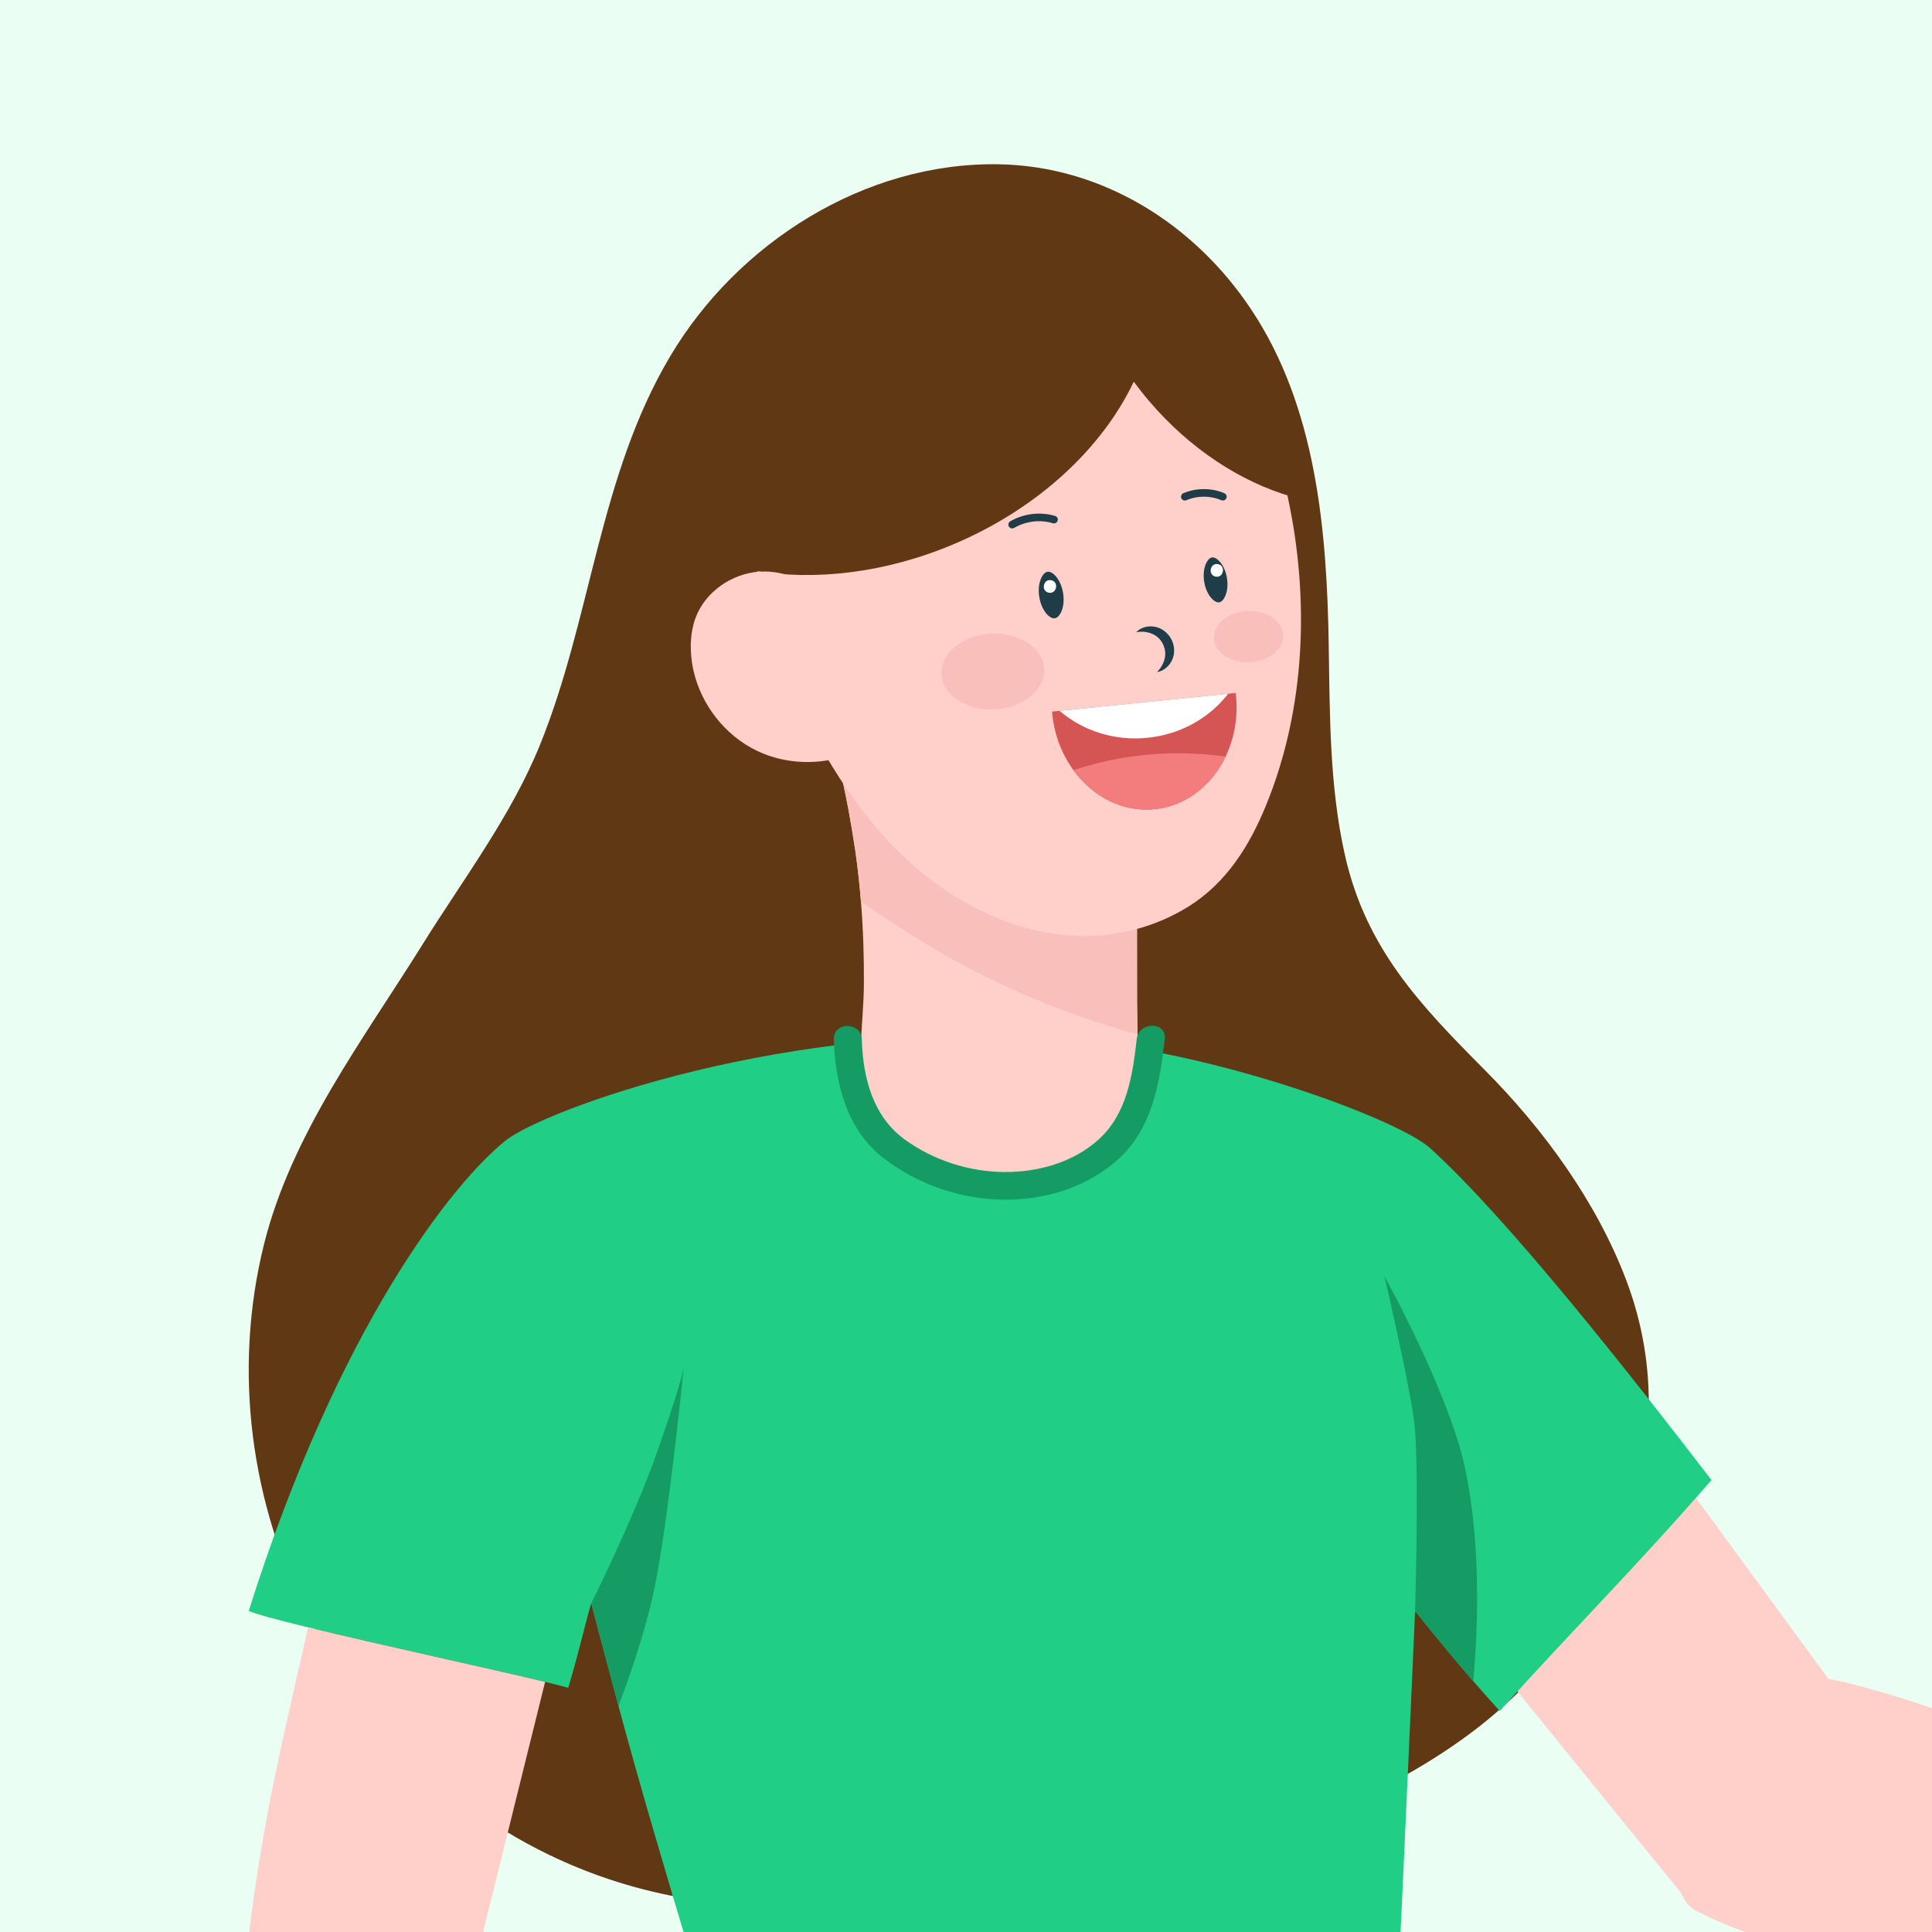<svg width="200" height="200" viewBox="0 0 200 200" fill="none" xmlns="http://www.w3.org/2000/svg">
<rect x="0" y="0" width="200" height="200" fill="#333333" stroke="none"/>
<g clip-path="url(#clip0_1065_49905)">
<rect width="200" height="200" fill="#EBFEF4"/>
<path d="M168.366 132.57L168.349 132.526C165.267 124.388 159.789 116.886 153.692 110.754C147.012 104.034 141.424 98.2 139.242 88.592C137.623 81.446 137.666 74.045 137.548 66.723C137.359 54.88 136.253 42.142 129.528 32.042C123.633 23.175 114.082 17.166 103.319 17.004C89.492 16.797 76.35 25.137 69.371 36.892C61.996 49.306 61.241 63.923 55.899 77.109C52.919 84.47 47.928 91.041 43.732 97.783C37.573 107.66 30.173 117.391 27.324 128.826C20.797 155.189 35.08 183.51 60.293 193.531C62.668 194.475 65.113 195.243 67.597 195.831C68.734 196.099 69.88 196.331 71.034 196.524C88.447 199.457 106.159 197.205 123.076 192.534C133.049 189.782 142.907 186.095 151.331 180.077C166.246 169.433 175.161 150.571 168.366 132.57Z" fill="#603813"/>
<path d="M286.522 207.205C283.691 206.573 280.838 206.033 277.985 205.502C274.701 204.892 271.409 204.356 268.143 203.663C267.92 203.614 267.38 203.443 267.397 203.14C267.402 203.022 267.507 202.93 267.621 202.895C267.946 202.798 268.367 202.952 268.679 203.035C270.97 203.654 273.222 204.053 275.562 204.422C277.598 204.747 279.622 205.116 281.641 205.524C283.063 205.814 284.538 206.296 285.978 206.411C286.992 206.49 288.085 206.217 288.445 205.142C289.498 201.99 283.177 201.165 281.312 200.766C275.623 199.545 269.983 198.079 264.281 196.934C263.772 196.833 263.245 196.798 262.784 196.534C262.696 196.482 262.6 196.411 262.573 196.31C262.538 196.17 262.644 196.038 262.749 195.937C263.521 195.209 264.632 194.888 265.589 194.471C266.919 193.887 268.402 193.233 269.5 192.25C270.307 191.513 270.887 190.275 270.237 189.261C269.697 188.414 268.648 187.957 267.669 187.913C266.427 187.852 265.224 188.317 264.057 188.76C261.454 189.753 258.829 190.683 256.178 191.548C253.733 192.347 251.112 192.404 248.685 193.268C247.078 193.843 245.538 194.581 244.063 195.45C243.444 195.226 206.138 177.133 189.269 173.784L160.083 133.932C158.815 135.358 157.516 136.758 156.221 138.163C152.665 142.008 149.215 145.95 145.642 149.778C144.518 150.98 143.381 152.17 142.24 153.355C141.801 153.948 141.367 154.536 140.928 155.128C151.326 167.985 168.783 189.564 174.038 195.959C174.371 196.793 174.872 197.43 175.574 197.798C193.61 207.227 238.87 208.386 239.559 208.706C240.051 208.939 240.42 209.641 240.784 210.054C241.232 210.567 241.71 211.055 242.206 211.524C243.203 212.464 244.269 213.324 245.397 214.105C247.535 215.58 249.879 216.739 252.35 217.547C253.851 218.038 255.414 218.192 256.972 218.385C260.273 218.793 263.557 219.307 266.857 219.684C270.154 220.062 273.468 220.018 276.773 219.891C277.98 219.842 279.574 219.79 280.267 218.609C280.711 217.845 280.526 216.936 279.723 216.519C278.928 216.102 277.91 216.177 277.037 216.111C276.045 216.032 275.053 215.958 274.056 215.887C272.366 215.765 270.672 215.655 268.982 215.549C268.174 215.497 267.248 215.615 266.489 215.299C266.032 215.115 266.524 214.693 266.787 214.628C267.323 214.496 267.968 214.685 268.508 214.746C269.175 214.821 269.847 214.891 270.514 214.957C271.853 215.084 273.196 215.198 274.539 215.295C277.155 215.492 279.776 215.633 282.396 215.76C283.107 215.795 283.823 215.826 284.521 215.681C285.802 215.418 287.409 213.943 286.355 212.56C285.82 211.858 284.815 211.774 283.932 211.744C281.005 211.691 278.086 211.485 275.175 211.173C273.718 211.019 272.265 210.835 270.812 210.633C270.088 210.532 269.368 210.427 268.644 210.317C268.363 210.273 267.226 210.278 267.138 209.931C267.015 209.444 267.964 209.518 268.201 209.545C270.224 209.795 272.252 210.041 274.276 210.286C277.651 210.699 281.027 211.107 284.402 211.52C286.022 211.717 289.296 212.547 290.012 210.423C290.754 208.215 288.116 207.561 286.522 207.205Z" fill="#FFCFCA"/>
<path d="M177.172 153.209C169.499 162.071 163.09 168.405 155.255 177.118C154.329 176.104 153.403 175.06 152.516 174.037C149.277 170.301 146.595 166.895 146.494 166.763L146.489 166.759C146.489 166.759 144.097 221.75 143.698 223.743C142.991 227.281 150.475 254.825 148.882 256.419C128.536 276.759 68.782 271.163 57.624 249.246C56.334 246.709 76.31 218.164 76.31 218.164C76.31 218.164 68.098 191.863 64.024 176.596C62.374 170.42 61.215 166.048 61.211 165.96C60.776 167.273 60.017 170.74 58.823 174.726C54.837 173.532 28.513 168.032 25.748 166.759C35.045 137.284 46.905 122.417 52.34 118.067C56.18 114.994 81.591 105.425 109.907 107.554C125.841 108.748 144.804 115.92 148.026 118.839C156.098 126.139 168.779 142.279 177.172 153.209Z" fill="#20CE86"/>
<path d="M116.873 115.873C115.197 121.246 109.543 122.506 104.548 122.453C99.039 122.392 91.752 121.119 89.79 115.087C88.438 110.926 89.413 106.15 89.43 101.862C89.448 99.013 89.356 96.16 89.123 93.316C88.983 91.573 88.794 89.83 88.544 88.097C88.337 86.701 88.109 85.3 87.85 83.909C87.675 82.974 87.486 82.039 87.284 81.113C87.144 80.463 86.362 78.712 87.117 78.264C87.815 77.847 89.246 79.081 89.826 79.432C98.381 84.559 107.318 89.062 116.531 92.881C116.895 93.03 117.273 93.197 117.488 93.526C117.694 93.834 117.699 94.229 117.699 94.606C117.703 97.595 117.703 100.593 117.707 103.587C117.712 104.75 117.743 105.918 117.76 107.081C117.817 110.044 117.773 112.998 116.873 115.873Z" fill="#FFCFCA"/>
<path d="M117.76 107.081C109.758 104.877 102.068 101.594 95.044 97.204C93.096 95.984 91.081 94.693 89.123 93.315C88.983 91.573 88.794 89.83 88.544 88.096C88.337 86.7 88.109 85.3 87.85 83.909C87.675 82.974 87.486 82.038 87.284 81.112C87.144 80.463 86.362 78.711 87.117 78.264C87.815 77.847 89.246 79.08 89.826 79.431C98.381 84.558 107.318 89.062 116.531 92.881C116.895 93.03 117.273 93.197 117.488 93.526C117.694 93.833 117.699 94.228 117.699 94.606C117.703 97.595 117.703 100.593 117.707 103.586C117.712 104.75 117.743 105.917 117.76 107.081Z" fill="#F9BFBB"/>
<path d="M131.056 83.377C129.345 87.565 126.965 91.371 123.072 93.82C119.613 95.993 115.456 97.059 111.383 96.879C106.875 96.682 102.542 95.115 98.71 92.696C96.801 91.493 95.014 90.084 93.395 88.526C90.564 85.805 88.184 82.653 86.139 79.317C82.812 73.887 80.125 67.698 78.795 61.307C78.637 60.57 78.501 59.828 78.383 59.086C77.347 52.554 77.786 45.882 80.433 39.658C81.622 36.831 83.295 34.211 85.349 31.928C94.005 22.289 108.894 20.621 119.473 28.109C124.986 32.016 129.099 37.885 131.293 44.232C131.991 46.247 132.588 48.314 133.08 50.412C133.163 50.772 133.247 51.141 133.321 51.505C135.586 62.062 135.139 73.413 131.056 83.377Z" fill="#FFCFCA"/>
<path d="M109.152 64.011C108.586 64.037 107.804 63.137 107.585 61.794C107.471 61.087 107.541 60.385 107.778 59.858C107.857 59.674 108.085 59.248 108.432 59.191L108.485 59.187C109.051 59.156 109.832 60.056 110.052 61.399C110.166 62.106 110.096 62.812 109.863 63.335C109.78 63.519 109.556 63.945 109.204 64.002L109.152 64.011Z" fill="#1F3C49"/>
<path d="M126.163 62.36C125.68 62.382 124.877 61.583 124.657 60.218C124.548 59.538 124.613 58.853 124.842 58.344C125.004 57.975 125.232 57.743 125.461 57.708L125.509 57.703C125.992 57.677 126.795 58.48 127.014 59.841C127.124 60.526 127.058 61.21 126.83 61.719C126.668 62.084 126.439 62.316 126.211 62.356L126.163 62.36Z" fill="#1F3C49"/>
<path d="M117.625 65.446C118.073 64.959 118.823 64.748 119.53 64.88C120.254 64.998 120.917 65.516 121.255 66.175C121.606 66.824 121.646 67.667 121.334 68.33C121.031 68.984 120.43 69.48 119.776 69.568C120.232 69.107 120.491 68.589 120.588 68.075C120.684 67.566 120.592 67.079 120.368 66.636C120.136 66.201 119.789 65.846 119.315 65.63C118.836 65.42 118.266 65.332 117.625 65.446Z" fill="#1F3C49"/>
<path d="M109.152 54.178C109.1 54.187 109.047 54.183 108.994 54.165C108.362 53.972 107.669 53.911 106.988 53.985C106.896 53.998 106.804 54.012 106.712 54.025C106.097 54.13 105.5 54.345 104.982 54.648C104.938 54.675 104.895 54.692 104.846 54.697C104.78 54.705 104.737 54.705 104.697 54.692C104.592 54.67 104.495 54.604 104.438 54.508C104.328 54.323 104.394 54.078 104.579 53.968C105.176 53.617 105.865 53.371 106.576 53.252C106.681 53.235 106.791 53.217 106.896 53.208C107.682 53.121 108.49 53.191 109.223 53.41C109.433 53.472 109.552 53.691 109.486 53.902C109.442 54.047 109.324 54.152 109.174 54.178H109.152Z" fill="#1F3C49"/>
<path d="M122.558 51.803L122.484 51.777C122.396 51.738 122.33 51.663 122.29 51.58C122.207 51.378 122.299 51.145 122.497 51.057C123.48 50.636 124.617 50.522 125.692 50.733C125.789 50.75 125.885 50.772 125.982 50.798C126.245 50.864 126.504 50.952 126.746 51.057C126.943 51.145 127.04 51.378 126.952 51.575C126.877 51.751 126.702 51.843 126.518 51.808C126.474 51.799 126.456 51.79 126.434 51.782C126.228 51.694 126.008 51.619 125.785 51.562C125.705 51.54 125.622 51.523 125.543 51.509C124.621 51.325 123.651 51.422 122.808 51.786C122.738 51.817 122.655 51.825 122.576 51.808L122.558 51.803Z" fill="#1F3C49"/>
<path d="M108.823 60.064C107.997 59.893 107.73 61.184 108.559 61.355C109.389 61.526 109.657 60.236 108.823 60.064Z" fill="white"/>
<path d="M126.1 58.401C125.271 58.23 125.003 59.516 125.832 59.692C126.662 59.863 126.93 58.573 126.1 58.401Z" fill="white"/>
<path d="M127.944 71.978C128.177 74.278 127.764 76.464 126.869 78.325C125.438 81.314 122.765 83.443 119.534 83.768C116.22 84.106 113.112 82.473 111.12 79.721C109.943 78.11 109.153 76.113 108.929 73.905C108.92 73.826 108.925 73.747 108.916 73.663L127.909 71.736C127.918 71.82 127.936 71.899 127.944 71.978Z" fill="#D55454"/>
<path d="M127.138 71.816C125.237 74.287 122.261 76.025 118.784 76.376C115.312 76.728 112.047 75.621 109.689 73.585L127.138 71.816Z" fill="white"/>
<path d="M126.869 78.325C125.438 81.314 122.764 83.443 119.534 83.768C116.22 84.106 113.112 82.473 111.119 79.721C114.288 78.676 117.611 78.088 120.947 77.991C122.927 77.934 124.911 78.048 126.869 78.325Z" fill="#F37C7C"/>
<path d="M108.09 69.234C108.204 71.394 105.917 73.273 102.985 73.431C100.048 73.584 97.577 71.96 97.463 69.801C97.349 67.637 99.636 65.758 102.568 65.604C105.505 65.446 107.976 67.07 108.09 69.234Z" fill="#F9BFBB"/>
<path d="M132.838 65.718C132.917 67.18 131.372 68.449 129.388 68.554C127.408 68.659 125.74 67.562 125.661 66.1C125.582 64.639 127.127 63.37 129.107 63.265C131.091 63.159 132.759 64.257 132.838 65.718Z" fill="#F9BFBB"/>
<path d="M133.676 51.404C128.466 49.885 123.203 46.505 118.949 41.51C118.388 40.856 117.865 40.185 117.369 39.509C114.134 46.33 107.528 52.607 98.736 56.329C91.642 59.331 84.343 60.148 78.035 59.081C76.986 52.466 77.434 45.711 80.111 39.408C81.319 36.541 83.008 33.89 85.089 31.577C93.855 21.815 108.933 20.129 119.647 27.71C125.231 31.665 129.396 37.612 131.622 44.039C132.329 46.075 132.934 48.173 133.43 50.294C133.514 50.662 133.597 51.031 133.676 51.404Z" fill="#603813"/>
<path d="M90.713 76.683C87.162 79.164 82.272 79.598 78.366 77.724C75.06 76.144 72.589 72.97 71.786 69.406C71.641 68.76 71.553 68.106 71.522 67.435C71.465 66.267 71.597 65.082 71.992 63.985C72.989 61.281 75.741 59.367 78.616 59.178C81.495 58.994 84.384 60.451 86.113 62.76L87.882 68.115L90.713 76.683Z" fill="#FFCFCA"/>
<path d="M117.676 107.554C117.241 111.311 116.683 115.288 113.707 117.979C111.096 120.34 107.444 121.354 103.963 121.328C100.298 121.297 96.65 120.117 93.691 117.983C90.342 115.573 89.328 111.522 89.214 107.593C89.166 105.754 86.264 105.745 86.317 107.593C86.444 112.141 87.669 116.925 91.409 119.844C94.956 122.614 99.442 124.146 103.963 124.19C108.207 124.23 112.601 122.878 115.757 120.002C119.322 116.759 120.055 112.079 120.577 107.554C120.783 105.723 117.882 105.741 117.676 107.554Z" fill="#149C64"/>
<path d="M53.691 298.128C53.853 298.909 54.038 299.695 54.025 300.489C53.95 304.198 49.868 303.237 48.323 301.033C48.182 300.827 48.055 300.616 47.941 300.393C47.897 300.314 47.858 300.23 47.822 300.142C47.629 299.73 47.484 299.295 47.366 298.852C47.124 297.961 46.993 297.03 46.817 296.144C46.655 295.31 46.462 294.471 46.102 293.699C46.027 293.532 45.948 293.356 45.865 293.176C45.737 292.908 45.597 292.636 45.404 292.421C45.338 292.351 45.272 292.285 45.197 292.233C45.118 292.175 45.039 292.127 44.952 292.092C44.908 292.07 44.864 292.057 44.816 292.044C44.767 292.026 44.719 292.017 44.666 292.013C44.429 291.982 44.175 292.017 43.925 292.092C43.832 292.118 43.736 292.149 43.648 292.189C43.508 292.25 43.367 292.32 43.231 292.399C43.143 292.448 43.06 292.5 42.976 292.557C42.77 292.698 42.586 292.851 42.441 293.001C42.059 293.383 41.791 293.839 41.589 294.335C41.471 294.634 41.379 294.945 41.308 295.261C41.159 295.889 41.093 296.547 41.041 297.184C40.9 298.847 40.865 300.502 40.76 302.166C40.751 302.368 40.742 302.57 40.733 302.772C40.667 304.519 40.799 306.195 41.326 307.841L41.33 307.846C41.436 308.166 41.55 308.482 41.686 308.798C42.616 310.984 44.004 312.924 45.276 314.917C46.431 316.743 48.037 319.083 48.011 321.374C48.007 321.769 47.954 322.16 47.844 322.546C47.673 323.156 47.195 323.534 46.642 323.683C46.075 323.837 45.426 323.749 44.934 323.415C44.394 323.051 44.017 322.498 43.648 321.958C41.295 318.508 38.881 315.102 37.042 311.344C35.308 307.798 33.104 298.782 32.354 294.932C31.261 289.235 26.889 258.1 25.664 245.322C23.158 219.165 25.094 201.704 27.741 187.478C28.504 183.365 30.207 175.784 31.897 168.462C39.254 170.253 51.018 172.799 56.43 174.107L50.052 199.834C50.052 199.834 47.515 233.725 46.466 245.66C45.522 256.441 42.884 268.885 42.63 272.089C44.126 273.687 45.711 275.912 48.195 280.464C49.359 282.593 50.526 284.735 51.448 286.987C52.901 290.521 52.905 294.414 53.691 298.128Z" fill="#FFCFCA"/>
<path d="M70.771 141.678C70.701 142.389 69.037 158.792 67.589 165.166C66.685 169.147 65.284 173.278 64.025 176.596C62.374 170.42 61.215 166.048 61.211 165.96C61.211 165.96 65.596 157.195 67.988 150.422C70.227 144.07 70.719 141.919 70.771 141.678Z" fill="#149C64"/>
<path d="M152.516 174.038C149.276 170.302 146.594 166.896 146.493 166.764L146.489 166.76C146.489 166.76 146.888 153.609 146.489 148.105C146.23 144.505 143.39 132.474 143.307 132.096C143.509 132.465 150.023 144.255 151.669 152.016C153.297 159.68 153.025 168.235 152.516 174.038Z" fill="#149C64"/>
</g>
<defs>
<clipPath id="clip0_1065_49905">
<rect width="200" height="200" fill="white"/>
</clipPath>
</defs>
</svg>
